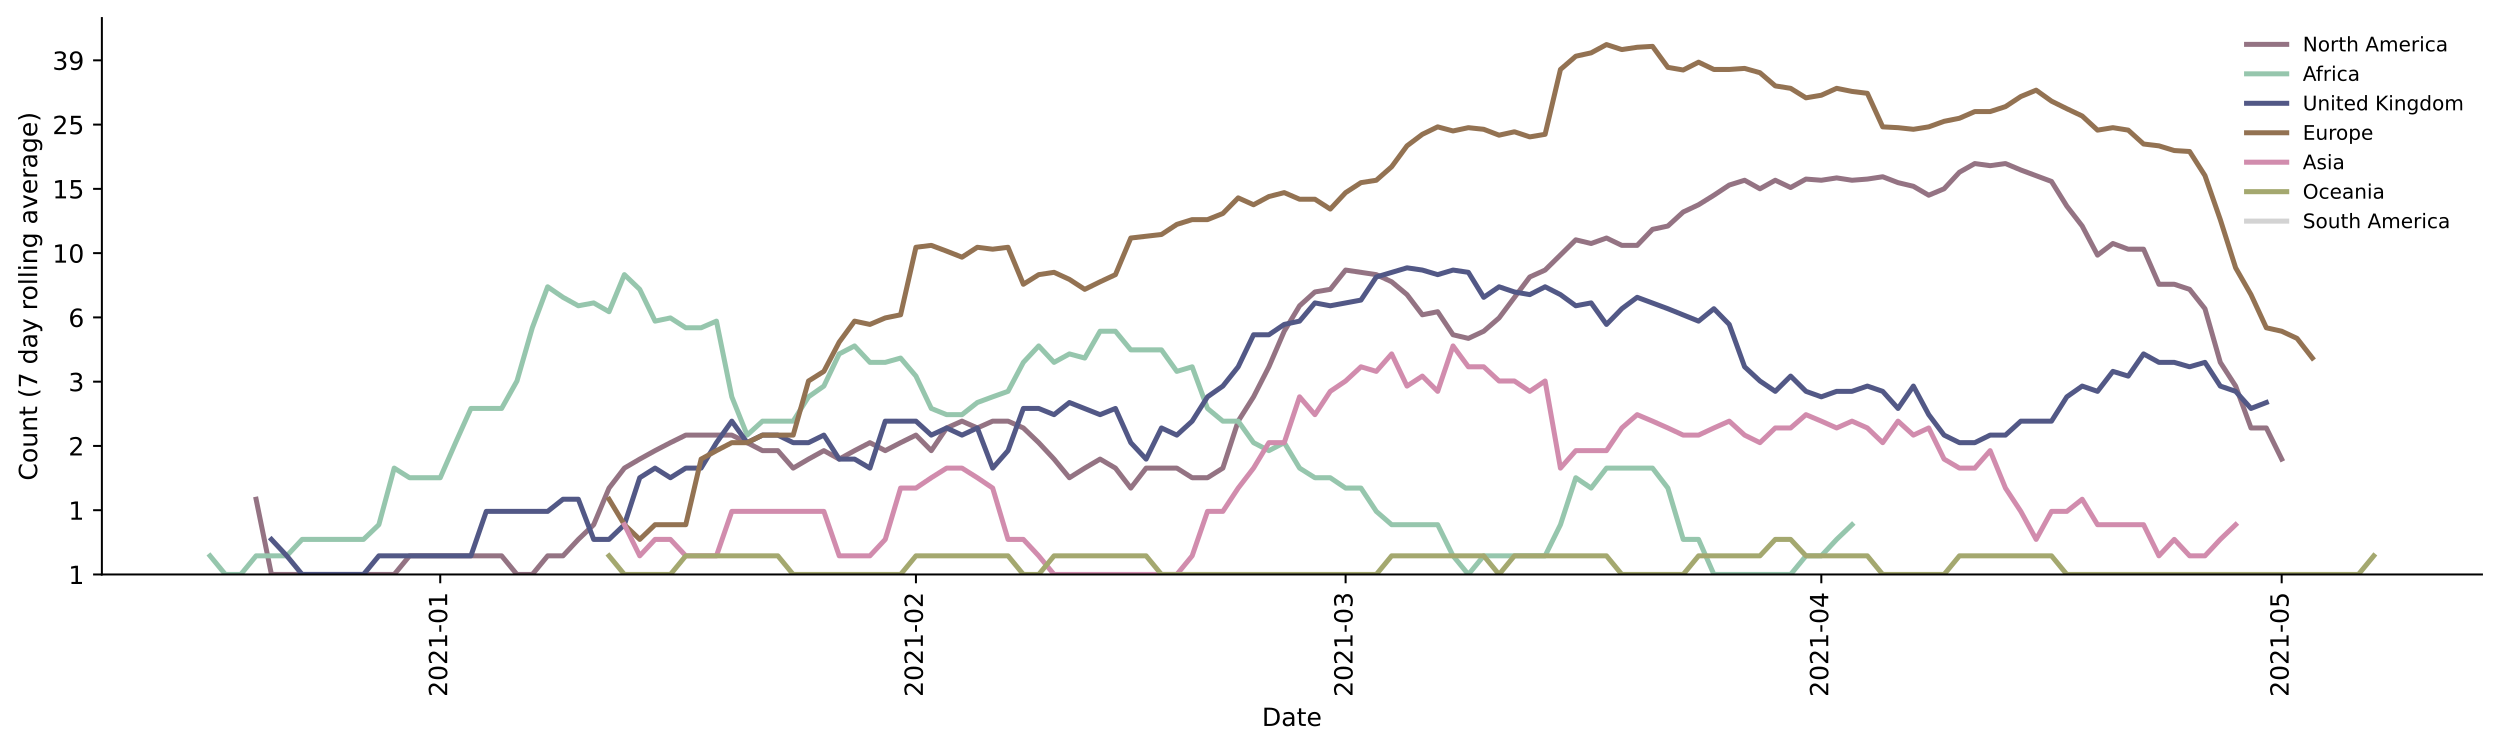 <?xml version="1.0" encoding="utf-8" standalone="no"?>
<!DOCTYPE svg PUBLIC "-//W3C//DTD SVG 1.1//EN"
  "http://www.w3.org/Graphics/SVG/1.1/DTD/svg11.dtd">
<!-- Created with matplotlib (https://matplotlib.org/) -->
<svg height="298.621pt" version="1.1" viewBox="0 0 996.403 298.621" width="996.403pt" xmlns="http://www.w3.org/2000/svg" xmlns:xlink="http://www.w3.org/1999/xlink">
 <defs>
  <style type="text/css">*{stroke-linecap:butt;stroke-linejoin:round;}</style>
 </defs>
 <g id="figure_1">
  <g id="patch_1">
   <path d="M 0 298.621 
L 996.403 298.621 
L 996.403 0 
L 0 0 
z
" style="fill:#ffffff;"/>
  </g>
  <g id="axes_1">
   <g id="patch_2">
    <path d="M 40.603 228.96 
L 989.203 228.96 
L 989.203 7.2 
L 40.603 7.2 
z
" style="fill:#ffffff;"/>
   </g>
   <g id="matplotlib.axis_1">
    <g id="xtick_1">
     <g id="line2d_1">
      <defs>
       <path d="M 0 0 
L 0 3.5 
" id="m563c3eeaec" style="stroke:#000000;stroke-width:0.8;"/>
      </defs>
      <g>
       <use style="stroke:#000000;stroke-width:0.8;" x="175.462" xlink:href="#m563c3eeaec" y="228.96"/>
      </g>
     </g>
     <g id="text_1">
      <!-- 2021-01 -->
      <g transform="translate(178.221 277.743)rotate(-90)scale(0.1 -0.1)">
       <defs>
        <path d="M 19.188 8.297 
L 53.609 8.297 
L 53.609 0 
L 7.328 0 
L 7.328 8.297 
Q 12.938 14.109 22.625 23.891 
Q 32.328 33.688 34.812 36.531 
Q 39.547 41.844 41.422 45.531 
Q 43.312 49.219 43.312 52.781 
Q 43.312 58.594 39.234 62.25 
Q 35.156 65.922 28.609 65.922 
Q 23.969 65.922 18.812 64.312 
Q 13.672 62.703 7.812 59.422 
L 7.812 69.391 
Q 13.766 71.781 18.938 73 
Q 24.125 74.219 28.422 74.219 
Q 39.75 74.219 46.484 68.547 
Q 53.219 62.891 53.219 53.422 
Q 53.219 48.922 51.531 44.891 
Q 49.859 40.875 45.406 35.406 
Q 44.188 33.984 37.641 27.219 
Q 31.109 20.453 19.188 8.297 
z
" id="DejaVuSans-50"/>
        <path d="M 31.781 66.406 
Q 24.172 66.406 20.328 58.906 
Q 16.5 51.422 16.5 36.375 
Q 16.5 21.391 20.328 13.891 
Q 24.172 6.391 31.781 6.391 
Q 39.453 6.391 43.281 13.891 
Q 47.125 21.391 47.125 36.375 
Q 47.125 51.422 43.281 58.906 
Q 39.453 66.406 31.781 66.406 
z
M 31.781 74.219 
Q 44.047 74.219 50.516 64.516 
Q 56.984 54.828 56.984 36.375 
Q 56.984 17.969 50.516 8.266 
Q 44.047 -1.422 31.781 -1.422 
Q 19.531 -1.422 13.062 8.266 
Q 6.594 17.969 6.594 36.375 
Q 6.594 54.828 13.062 64.516 
Q 19.531 74.219 31.781 74.219 
z
" id="DejaVuSans-48"/>
        <path d="M 12.406 8.297 
L 28.516 8.297 
L 28.516 63.922 
L 10.984 60.406 
L 10.984 69.391 
L 28.422 72.906 
L 38.281 72.906 
L 38.281 8.297 
L 54.391 8.297 
L 54.391 0 
L 12.406 0 
z
" id="DejaVuSans-49"/>
        <path d="M 4.891 31.391 
L 31.203 31.391 
L 31.203 23.391 
L 4.891 23.391 
z
" id="DejaVuSans-45"/>
       </defs>
       <use xlink:href="#DejaVuSans-50"/>
       <use x="63.623" xlink:href="#DejaVuSans-48"/>
       <use x="127.246" xlink:href="#DejaVuSans-50"/>
       <use x="190.869" xlink:href="#DejaVuSans-49"/>
       <use x="254.492" xlink:href="#DejaVuSans-45"/>
       <use x="290.576" xlink:href="#DejaVuSans-48"/>
       <use x="354.199" xlink:href="#DejaVuSans-49"/>
      </g>
     </g>
    </g>
    <g id="xtick_2">
     <g id="line2d_2">
      <g>
       <use style="stroke:#000000;stroke-width:0.8;" x="365.06" xlink:href="#m563c3eeaec" y="228.96"/>
      </g>
     </g>
     <g id="text_2">
      <!-- 2021-02 -->
      <g transform="translate(367.819 277.743)rotate(-90)scale(0.1 -0.1)">
       <use xlink:href="#DejaVuSans-50"/>
       <use x="63.623" xlink:href="#DejaVuSans-48"/>
       <use x="127.246" xlink:href="#DejaVuSans-50"/>
       <use x="190.869" xlink:href="#DejaVuSans-49"/>
       <use x="254.492" xlink:href="#DejaVuSans-45"/>
       <use x="290.576" xlink:href="#DejaVuSans-48"/>
       <use x="354.199" xlink:href="#DejaVuSans-50"/>
      </g>
     </g>
    </g>
    <g id="xtick_3">
     <g id="line2d_3">
      <g>
       <use style="stroke:#000000;stroke-width:0.8;" x="536.309" xlink:href="#m563c3eeaec" y="228.96"/>
      </g>
     </g>
     <g id="text_3">
      <!-- 2021-03 -->
      <g transform="translate(539.069 277.743)rotate(-90)scale(0.1 -0.1)">
       <defs>
        <path d="M 40.578 39.312 
Q 47.656 37.797 51.625 33 
Q 55.609 28.219 55.609 21.188 
Q 55.609 10.406 48.188 4.484 
Q 40.766 -1.422 27.094 -1.422 
Q 22.516 -1.422 17.656 -0.516 
Q 12.797 0.391 7.625 2.203 
L 7.625 11.719 
Q 11.719 9.328 16.594 8.109 
Q 21.484 6.891 26.812 6.891 
Q 36.078 6.891 40.938 10.547 
Q 45.797 14.203 45.797 21.188 
Q 45.797 27.641 41.281 31.266 
Q 36.766 34.906 28.719 34.906 
L 20.219 34.906 
L 20.219 43.016 
L 29.109 43.016 
Q 36.375 43.016 40.234 45.922 
Q 44.094 48.828 44.094 54.297 
Q 44.094 59.906 40.109 62.906 
Q 36.141 65.922 28.719 65.922 
Q 24.656 65.922 20.016 65.031 
Q 15.375 64.156 9.812 62.312 
L 9.812 71.094 
Q 15.438 72.656 20.344 73.438 
Q 25.25 74.219 29.594 74.219 
Q 40.828 74.219 47.359 69.109 
Q 53.906 64.016 53.906 55.328 
Q 53.906 49.266 50.438 45.094 
Q 46.969 40.922 40.578 39.312 
z
" id="DejaVuSans-51"/>
       </defs>
       <use xlink:href="#DejaVuSans-50"/>
       <use x="63.623" xlink:href="#DejaVuSans-48"/>
       <use x="127.246" xlink:href="#DejaVuSans-50"/>
       <use x="190.869" xlink:href="#DejaVuSans-49"/>
       <use x="254.492" xlink:href="#DejaVuSans-45"/>
       <use x="290.576" xlink:href="#DejaVuSans-48"/>
       <use x="354.199" xlink:href="#DejaVuSans-51"/>
      </g>
     </g>
    </g>
    <g id="xtick_4">
     <g id="line2d_4">
      <g>
       <use style="stroke:#000000;stroke-width:0.8;" x="725.907" xlink:href="#m563c3eeaec" y="228.96"/>
      </g>
     </g>
     <g id="text_4">
      <!-- 2021-04 -->
      <g transform="translate(728.666 277.743)rotate(-90)scale(0.1 -0.1)">
       <defs>
        <path d="M 37.797 64.312 
L 12.891 25.391 
L 37.797 25.391 
z
M 35.203 72.906 
L 47.609 72.906 
L 47.609 25.391 
L 58.016 25.391 
L 58.016 17.188 
L 47.609 17.188 
L 47.609 0 
L 37.797 0 
L 37.797 17.188 
L 4.891 17.188 
L 4.891 26.703 
z
" id="DejaVuSans-52"/>
       </defs>
       <use xlink:href="#DejaVuSans-50"/>
       <use x="63.623" xlink:href="#DejaVuSans-48"/>
       <use x="127.246" xlink:href="#DejaVuSans-50"/>
       <use x="190.869" xlink:href="#DejaVuSans-49"/>
       <use x="254.492" xlink:href="#DejaVuSans-45"/>
       <use x="290.576" xlink:href="#DejaVuSans-48"/>
       <use x="354.199" xlink:href="#DejaVuSans-52"/>
      </g>
     </g>
    </g>
    <g id="xtick_5">
     <g id="line2d_5">
      <g>
       <use style="stroke:#000000;stroke-width:0.8;" x="909.389" xlink:href="#m563c3eeaec" y="228.96"/>
      </g>
     </g>
     <g id="text_5">
      <!-- 2021-05 -->
      <g transform="translate(912.148 277.743)rotate(-90)scale(0.1 -0.1)">
       <defs>
        <path d="M 10.797 72.906 
L 49.516 72.906 
L 49.516 64.594 
L 19.828 64.594 
L 19.828 46.734 
Q 21.969 47.469 24.109 47.828 
Q 26.266 48.188 28.422 48.188 
Q 40.625 48.188 47.75 41.5 
Q 54.891 34.812 54.891 23.391 
Q 54.891 11.625 47.562 5.094 
Q 40.234 -1.422 26.906 -1.422 
Q 22.312 -1.422 17.547 -0.641 
Q 12.797 0.141 7.719 1.703 
L 7.719 11.625 
Q 12.109 9.234 16.797 8.062 
Q 21.484 6.891 26.703 6.891 
Q 35.156 6.891 40.078 11.328 
Q 45.016 15.766 45.016 23.391 
Q 45.016 31 40.078 35.438 
Q 35.156 39.891 26.703 39.891 
Q 22.75 39.891 18.812 39.016 
Q 14.891 38.141 10.797 36.281 
z
" id="DejaVuSans-53"/>
       </defs>
       <use xlink:href="#DejaVuSans-50"/>
       <use x="63.623" xlink:href="#DejaVuSans-48"/>
       <use x="127.246" xlink:href="#DejaVuSans-50"/>
       <use x="190.869" xlink:href="#DejaVuSans-49"/>
       <use x="254.492" xlink:href="#DejaVuSans-45"/>
       <use x="290.576" xlink:href="#DejaVuSans-48"/>
       <use x="354.199" xlink:href="#DejaVuSans-53"/>
      </g>
     </g>
    </g>
    <g id="text_6">
     <!-- Date -->
     <g transform="translate(502.952 289.341)scale(0.1 -0.1)">
      <defs>
       <path d="M 19.672 64.797 
L 19.672 8.109 
L 31.594 8.109 
Q 46.688 8.109 53.688 14.938 
Q 60.688 21.781 60.688 36.531 
Q 60.688 51.172 53.688 57.984 
Q 46.688 64.797 31.594 64.797 
z
M 9.812 72.906 
L 30.078 72.906 
Q 51.266 72.906 61.172 64.094 
Q 71.094 55.281 71.094 36.531 
Q 71.094 17.672 61.125 8.828 
Q 51.172 0 30.078 0 
L 9.812 0 
z
" id="DejaVuSans-68"/>
       <path d="M 34.281 27.484 
Q 23.391 27.484 19.188 25 
Q 14.984 22.516 14.984 16.5 
Q 14.984 11.719 18.141 8.906 
Q 21.297 6.109 26.703 6.109 
Q 34.188 6.109 38.703 11.406 
Q 43.219 16.703 43.219 25.484 
L 43.219 27.484 
z
M 52.203 31.203 
L 52.203 0 
L 43.219 0 
L 43.219 8.297 
Q 40.141 3.328 35.547 0.953 
Q 30.953 -1.422 24.312 -1.422 
Q 15.922 -1.422 10.953 3.297 
Q 6 8.016 6 15.922 
Q 6 25.141 12.172 29.828 
Q 18.359 34.516 30.609 34.516 
L 43.219 34.516 
L 43.219 35.406 
Q 43.219 41.609 39.141 45 
Q 35.062 48.391 27.688 48.391 
Q 23 48.391 18.547 47.266 
Q 14.109 46.141 10.016 43.891 
L 10.016 52.203 
Q 14.938 54.109 19.578 55.047 
Q 24.219 56 28.609 56 
Q 40.484 56 46.344 49.844 
Q 52.203 43.703 52.203 31.203 
z
" id="DejaVuSans-97"/>
       <path d="M 18.312 70.219 
L 18.312 54.688 
L 36.812 54.688 
L 36.812 47.703 
L 18.312 47.703 
L 18.312 18.016 
Q 18.312 11.328 20.141 9.422 
Q 21.969 7.516 27.594 7.516 
L 36.812 7.516 
L 36.812 0 
L 27.594 0 
Q 17.188 0 13.234 3.875 
Q 9.281 7.766 9.281 18.016 
L 9.281 47.703 
L 2.688 47.703 
L 2.688 54.688 
L 9.281 54.688 
L 9.281 70.219 
z
" id="DejaVuSans-116"/>
       <path d="M 56.203 29.594 
L 56.203 25.203 
L 14.891 25.203 
Q 15.484 15.922 20.484 11.062 
Q 25.484 6.203 34.422 6.203 
Q 39.594 6.203 44.453 7.469 
Q 49.312 8.734 54.109 11.281 
L 54.109 2.781 
Q 49.266 0.734 44.188 -0.344 
Q 39.109 -1.422 33.891 -1.422 
Q 20.797 -1.422 13.156 6.188 
Q 5.516 13.812 5.516 26.812 
Q 5.516 40.234 12.766 48.109 
Q 20.016 56 32.328 56 
Q 43.359 56 49.781 48.891 
Q 56.203 41.797 56.203 29.594 
z
M 47.219 32.234 
Q 47.125 39.594 43.094 43.984 
Q 39.062 48.391 32.422 48.391 
Q 24.906 48.391 20.391 44.141 
Q 15.875 39.891 15.188 32.172 
z
" id="DejaVuSans-101"/>
      </defs>
      <use xlink:href="#DejaVuSans-68"/>
      <use x="77.002" xlink:href="#DejaVuSans-97"/>
      <use x="138.281" xlink:href="#DejaVuSans-116"/>
      <use x="177.49" xlink:href="#DejaVuSans-101"/>
     </g>
    </g>
   </g>
   <g id="matplotlib.axis_2">
    <g id="ytick_1">
     <g id="line2d_6">
      <defs>
       <path d="M 0 0 
L -3.5 0 
" id="md5f8736d49" style="stroke:#000000;stroke-width:0.8;"/>
      </defs>
      <g>
       <use style="stroke:#000000;stroke-width:0.8;" x="40.603" xlink:href="#md5f8736d49" y="228.96"/>
      </g>
     </g>
     <g id="text_7">
      <!-- 1 -->
      <g transform="translate(27.241 232.759)scale(0.1 -0.1)">
       <use xlink:href="#DejaVuSans-49"/>
      </g>
     </g>
    </g>
    <g id="ytick_2">
     <g id="line2d_7">
      <g>
       <use style="stroke:#000000;stroke-width:0.8;" x="40.603" xlink:href="#md5f8736d49" y="203.345"/>
      </g>
     </g>
     <g id="text_8">
      <!-- 1 -->
      <g transform="translate(27.241 207.145)scale(0.1 -0.1)">
       <use xlink:href="#DejaVuSans-49"/>
      </g>
     </g>
    </g>
    <g id="ytick_3">
     <g id="line2d_8">
      <g>
       <use style="stroke:#000000;stroke-width:0.8;" x="40.603" xlink:href="#md5f8736d49" y="177.731"/>
      </g>
     </g>
     <g id="text_9">
      <!-- 2 -->
      <g transform="translate(27.241 181.53)scale(0.1 -0.1)">
       <use xlink:href="#DejaVuSans-50"/>
      </g>
     </g>
    </g>
    <g id="ytick_4">
     <g id="line2d_9">
      <g>
       <use style="stroke:#000000;stroke-width:0.8;" x="40.603" xlink:href="#md5f8736d49" y="152.116"/>
      </g>
     </g>
     <g id="text_10">
      <!-- 3 -->
      <g transform="translate(27.241 155.915)scale(0.1 -0.1)">
       <use xlink:href="#DejaVuSans-51"/>
      </g>
     </g>
    </g>
    <g id="ytick_5">
     <g id="line2d_10">
      <g>
       <use style="stroke:#000000;stroke-width:0.8;" x="40.603" xlink:href="#md5f8736d49" y="126.501"/>
      </g>
     </g>
     <g id="text_11">
      <!-- 6 -->
      <g transform="translate(27.241 130.301)scale(0.1 -0.1)">
       <defs>
        <path d="M 33.016 40.375 
Q 26.375 40.375 22.484 35.828 
Q 18.609 31.297 18.609 23.391 
Q 18.609 15.531 22.484 10.953 
Q 26.375 6.391 33.016 6.391 
Q 39.656 6.391 43.531 10.953 
Q 47.406 15.531 47.406 23.391 
Q 47.406 31.297 43.531 35.828 
Q 39.656 40.375 33.016 40.375 
z
M 52.594 71.297 
L 52.594 62.312 
Q 48.875 64.062 45.094 64.984 
Q 41.312 65.922 37.594 65.922 
Q 27.828 65.922 22.672 59.328 
Q 17.531 52.734 16.797 39.406 
Q 19.672 43.656 24.016 45.922 
Q 28.375 48.188 33.594 48.188 
Q 44.578 48.188 50.953 41.516 
Q 57.328 34.859 57.328 23.391 
Q 57.328 12.156 50.688 5.359 
Q 44.047 -1.422 33.016 -1.422 
Q 20.359 -1.422 13.672 8.266 
Q 6.984 17.969 6.984 36.375 
Q 6.984 53.656 15.188 63.938 
Q 23.391 74.219 37.203 74.219 
Q 40.922 74.219 44.703 73.484 
Q 48.484 72.75 52.594 71.297 
z
" id="DejaVuSans-54"/>
       </defs>
       <use xlink:href="#DejaVuSans-54"/>
      </g>
     </g>
    </g>
    <g id="ytick_6">
     <g id="line2d_11">
      <g>
       <use style="stroke:#000000;stroke-width:0.8;" x="40.603" xlink:href="#md5f8736d49" y="100.887"/>
      </g>
     </g>
     <g id="text_12">
      <!-- 10 -->
      <g transform="translate(20.878 104.686)scale(0.1 -0.1)">
       <use xlink:href="#DejaVuSans-49"/>
       <use x="63.623" xlink:href="#DejaVuSans-48"/>
      </g>
     </g>
    </g>
    <g id="ytick_7">
     <g id="line2d_12">
      <g>
       <use style="stroke:#000000;stroke-width:0.8;" x="40.603" xlink:href="#md5f8736d49" y="75.272"/>
      </g>
     </g>
     <g id="text_13">
      <!-- 15 -->
      <g transform="translate(20.878 79.071)scale(0.1 -0.1)">
       <use xlink:href="#DejaVuSans-49"/>
       <use x="63.623" xlink:href="#DejaVuSans-53"/>
      </g>
     </g>
    </g>
    <g id="ytick_8">
     <g id="line2d_13">
      <g>
       <use style="stroke:#000000;stroke-width:0.8;" x="40.603" xlink:href="#md5f8736d49" y="49.657"/>
      </g>
     </g>
     <g id="text_14">
      <!-- 25 -->
      <g transform="translate(20.878 53.457)scale(0.1 -0.1)">
       <use xlink:href="#DejaVuSans-50"/>
       <use x="63.623" xlink:href="#DejaVuSans-53"/>
      </g>
     </g>
    </g>
    <g id="ytick_9">
     <g id="line2d_14">
      <g>
       <use style="stroke:#000000;stroke-width:0.8;" x="40.603" xlink:href="#md5f8736d49" y="24.043"/>
      </g>
     </g>
     <g id="text_15">
      <!-- 39 -->
      <g transform="translate(20.878 27.842)scale(0.1 -0.1)">
       <defs>
        <path d="M 10.984 1.516 
L 10.984 10.5 
Q 14.703 8.734 18.5 7.812 
Q 22.312 6.891 25.984 6.891 
Q 35.75 6.891 40.891 13.453 
Q 46.047 20.016 46.781 33.406 
Q 43.953 29.203 39.594 26.953 
Q 35.25 24.703 29.984 24.703 
Q 19.047 24.703 12.672 31.312 
Q 6.297 37.938 6.297 49.422 
Q 6.297 60.641 12.938 67.422 
Q 19.578 74.219 30.609 74.219 
Q 43.266 74.219 49.922 64.516 
Q 56.594 54.828 56.594 36.375 
Q 56.594 19.141 48.406 8.859 
Q 40.234 -1.422 26.422 -1.422 
Q 22.703 -1.422 18.891 -0.688 
Q 15.094 0.047 10.984 1.516 
z
M 30.609 32.422 
Q 37.25 32.422 41.125 36.953 
Q 45.016 41.5 45.016 49.422 
Q 45.016 57.281 41.125 61.844 
Q 37.25 66.406 30.609 66.406 
Q 23.969 66.406 20.094 61.844 
Q 16.219 57.281 16.219 49.422 
Q 16.219 41.5 20.094 36.953 
Q 23.969 32.422 30.609 32.422 
z
" id="DejaVuSans-57"/>
       </defs>
       <use xlink:href="#DejaVuSans-51"/>
       <use x="63.623" xlink:href="#DejaVuSans-57"/>
      </g>
     </g>
    </g>
    <g id="text_16">
     <!-- Count (7 day rolling average) -->
     <g transform="translate(14.798 191.548)rotate(-90)scale(0.1 -0.1)">
      <defs>
       <path d="M 64.406 67.281 
L 64.406 56.891 
Q 59.422 61.531 53.781 63.812 
Q 48.141 66.109 41.797 66.109 
Q 29.297 66.109 22.656 58.469 
Q 16.016 50.828 16.016 36.375 
Q 16.016 21.969 22.656 14.328 
Q 29.297 6.688 41.797 6.688 
Q 48.141 6.688 53.781 8.984 
Q 59.422 11.281 64.406 15.922 
L 64.406 5.609 
Q 59.234 2.094 53.438 0.328 
Q 47.656 -1.422 41.219 -1.422 
Q 24.656 -1.422 15.125 8.703 
Q 5.609 18.844 5.609 36.375 
Q 5.609 53.953 15.125 64.078 
Q 24.656 74.219 41.219 74.219 
Q 47.75 74.219 53.531 72.484 
Q 59.328 70.75 64.406 67.281 
z
" id="DejaVuSans-67"/>
       <path d="M 30.609 48.391 
Q 23.391 48.391 19.188 42.75 
Q 14.984 37.109 14.984 27.297 
Q 14.984 17.484 19.156 11.844 
Q 23.344 6.203 30.609 6.203 
Q 37.797 6.203 41.984 11.859 
Q 46.188 17.531 46.188 27.297 
Q 46.188 37.016 41.984 42.703 
Q 37.797 48.391 30.609 48.391 
z
M 30.609 56 
Q 42.328 56 49.016 48.375 
Q 55.719 40.766 55.719 27.297 
Q 55.719 13.875 49.016 6.219 
Q 42.328 -1.422 30.609 -1.422 
Q 18.844 -1.422 12.172 6.219 
Q 5.516 13.875 5.516 27.297 
Q 5.516 40.766 12.172 48.375 
Q 18.844 56 30.609 56 
z
" id="DejaVuSans-111"/>
       <path d="M 8.5 21.578 
L 8.5 54.688 
L 17.484 54.688 
L 17.484 21.922 
Q 17.484 14.156 20.5 10.266 
Q 23.531 6.391 29.594 6.391 
Q 36.859 6.391 41.078 11.031 
Q 45.312 15.672 45.312 23.688 
L 45.312 54.688 
L 54.297 54.688 
L 54.297 0 
L 45.312 0 
L 45.312 8.406 
Q 42.047 3.422 37.719 1 
Q 33.406 -1.422 27.688 -1.422 
Q 18.266 -1.422 13.375 4.438 
Q 8.5 10.297 8.5 21.578 
z
M 31.109 56 
z
" id="DejaVuSans-117"/>
       <path d="M 54.891 33.016 
L 54.891 0 
L 45.906 0 
L 45.906 32.719 
Q 45.906 40.484 42.875 44.328 
Q 39.844 48.188 33.797 48.188 
Q 26.516 48.188 22.312 43.547 
Q 18.109 38.922 18.109 30.906 
L 18.109 0 
L 9.078 0 
L 9.078 54.688 
L 18.109 54.688 
L 18.109 46.188 
Q 21.344 51.125 25.703 53.562 
Q 30.078 56 35.797 56 
Q 45.219 56 50.047 50.172 
Q 54.891 44.344 54.891 33.016 
z
" id="DejaVuSans-110"/>
       <path id="DejaVuSans-32"/>
       <path d="M 31 75.875 
Q 24.469 64.656 21.281 53.656 
Q 18.109 42.672 18.109 31.391 
Q 18.109 20.125 21.312 9.062 
Q 24.516 -2 31 -13.188 
L 23.188 -13.188 
Q 15.875 -1.703 12.234 9.375 
Q 8.594 20.453 8.594 31.391 
Q 8.594 42.281 12.203 53.312 
Q 15.828 64.359 23.188 75.875 
z
" id="DejaVuSans-40"/>
       <path d="M 8.203 72.906 
L 55.078 72.906 
L 55.078 68.703 
L 28.609 0 
L 18.312 0 
L 43.219 64.594 
L 8.203 64.594 
z
" id="DejaVuSans-55"/>
       <path d="M 45.406 46.391 
L 45.406 75.984 
L 54.391 75.984 
L 54.391 0 
L 45.406 0 
L 45.406 8.203 
Q 42.578 3.328 38.25 0.953 
Q 33.938 -1.422 27.875 -1.422 
Q 17.969 -1.422 11.734 6.484 
Q 5.516 14.406 5.516 27.297 
Q 5.516 40.188 11.734 48.094 
Q 17.969 56 27.875 56 
Q 33.938 56 38.25 53.625 
Q 42.578 51.266 45.406 46.391 
z
M 14.797 27.297 
Q 14.797 17.391 18.875 11.75 
Q 22.953 6.109 30.078 6.109 
Q 37.203 6.109 41.297 11.75 
Q 45.406 17.391 45.406 27.297 
Q 45.406 37.203 41.297 42.844 
Q 37.203 48.484 30.078 48.484 
Q 22.953 48.484 18.875 42.844 
Q 14.797 37.203 14.797 27.297 
z
" id="DejaVuSans-100"/>
       <path d="M 32.172 -5.078 
Q 28.375 -14.844 24.75 -17.812 
Q 21.141 -20.797 15.094 -20.797 
L 7.906 -20.797 
L 7.906 -13.281 
L 13.188 -13.281 
Q 16.891 -13.281 18.938 -11.516 
Q 21 -9.766 23.484 -3.219 
L 25.094 0.875 
L 2.984 54.688 
L 12.5 54.688 
L 29.594 11.922 
L 46.688 54.688 
L 56.203 54.688 
z
" id="DejaVuSans-121"/>
       <path d="M 41.109 46.297 
Q 39.594 47.172 37.812 47.578 
Q 36.031 48 33.891 48 
Q 26.266 48 22.188 43.047 
Q 18.109 38.094 18.109 28.812 
L 18.109 0 
L 9.078 0 
L 9.078 54.688 
L 18.109 54.688 
L 18.109 46.188 
Q 20.953 51.172 25.484 53.578 
Q 30.031 56 36.531 56 
Q 37.453 56 38.578 55.875 
Q 39.703 55.766 41.062 55.516 
z
" id="DejaVuSans-114"/>
       <path d="M 9.422 75.984 
L 18.406 75.984 
L 18.406 0 
L 9.422 0 
z
" id="DejaVuSans-108"/>
       <path d="M 9.422 54.688 
L 18.406 54.688 
L 18.406 0 
L 9.422 0 
z
M 9.422 75.984 
L 18.406 75.984 
L 18.406 64.594 
L 9.422 64.594 
z
" id="DejaVuSans-105"/>
       <path d="M 45.406 27.984 
Q 45.406 37.75 41.375 43.109 
Q 37.359 48.484 30.078 48.484 
Q 22.859 48.484 18.828 43.109 
Q 14.797 37.75 14.797 27.984 
Q 14.797 18.266 18.828 12.891 
Q 22.859 7.516 30.078 7.516 
Q 37.359 7.516 41.375 12.891 
Q 45.406 18.266 45.406 27.984 
z
M 54.391 6.781 
Q 54.391 -7.172 48.188 -13.984 
Q 42 -20.797 29.203 -20.797 
Q 24.469 -20.797 20.266 -20.094 
Q 16.062 -19.391 12.109 -17.922 
L 12.109 -9.188 
Q 16.062 -11.328 19.922 -12.344 
Q 23.781 -13.375 27.781 -13.375 
Q 36.625 -13.375 41.016 -8.766 
Q 45.406 -4.156 45.406 5.172 
L 45.406 9.625 
Q 42.625 4.781 38.281 2.391 
Q 33.938 0 27.875 0 
Q 17.828 0 11.672 7.656 
Q 5.516 15.328 5.516 27.984 
Q 5.516 40.672 11.672 48.328 
Q 17.828 56 27.875 56 
Q 33.938 56 38.281 53.609 
Q 42.625 51.219 45.406 46.391 
L 45.406 54.688 
L 54.391 54.688 
z
" id="DejaVuSans-103"/>
       <path d="M 2.984 54.688 
L 12.5 54.688 
L 29.594 8.797 
L 46.688 54.688 
L 56.203 54.688 
L 35.688 0 
L 23.484 0 
z
" id="DejaVuSans-118"/>
       <path d="M 8.016 75.875 
L 15.828 75.875 
Q 23.141 64.359 26.781 53.312 
Q 30.422 42.281 30.422 31.391 
Q 30.422 20.453 26.781 9.375 
Q 23.141 -1.703 15.828 -13.188 
L 8.016 -13.188 
Q 14.5 -2 17.703 9.062 
Q 20.906 20.125 20.906 31.391 
Q 20.906 42.672 17.703 53.656 
Q 14.5 64.656 8.016 75.875 
z
" id="DejaVuSans-41"/>
      </defs>
      <use xlink:href="#DejaVuSans-67"/>
      <use x="69.824" xlink:href="#DejaVuSans-111"/>
      <use x="131.006" xlink:href="#DejaVuSans-117"/>
      <use x="194.385" xlink:href="#DejaVuSans-110"/>
      <use x="257.764" xlink:href="#DejaVuSans-116"/>
      <use x="296.973" xlink:href="#DejaVuSans-32"/>
      <use x="328.76" xlink:href="#DejaVuSans-40"/>
      <use x="367.773" xlink:href="#DejaVuSans-55"/>
      <use x="431.396" xlink:href="#DejaVuSans-32"/>
      <use x="463.184" xlink:href="#DejaVuSans-100"/>
      <use x="526.66" xlink:href="#DejaVuSans-97"/>
      <use x="587.939" xlink:href="#DejaVuSans-121"/>
      <use x="647.119" xlink:href="#DejaVuSans-32"/>
      <use x="678.906" xlink:href="#DejaVuSans-114"/>
      <use x="717.77" xlink:href="#DejaVuSans-111"/>
      <use x="778.951" xlink:href="#DejaVuSans-108"/>
      <use x="806.734" xlink:href="#DejaVuSans-108"/>
      <use x="834.518" xlink:href="#DejaVuSans-105"/>
      <use x="862.301" xlink:href="#DejaVuSans-110"/>
      <use x="925.68" xlink:href="#DejaVuSans-103"/>
      <use x="989.156" xlink:href="#DejaVuSans-32"/>
      <use x="1020.943" xlink:href="#DejaVuSans-97"/>
      <use x="1082.223" xlink:href="#DejaVuSans-118"/>
      <use x="1141.402" xlink:href="#DejaVuSans-101"/>
      <use x="1202.926" xlink:href="#DejaVuSans-114"/>
      <use x="1244.039" xlink:href="#DejaVuSans-97"/>
      <use x="1305.318" xlink:href="#DejaVuSans-103"/>
      <use x="1368.795" xlink:href="#DejaVuSans-101"/>
      <use x="1430.318" xlink:href="#DejaVuSans-41"/>
     </g>
    </g>
   </g>
   <g id="line2d_15">
    <path clip-path="url(#pdd92a79726)" d="M 102.069 198.98 
L 108.186 228.96 
L 157.114 228.96 
L 163.23 221.533 
L 199.926 221.533 
L 206.042 228.96 
L 212.158 228.96 
L 218.274 221.533 
L 224.391 221.533 
L 230.507 214.982 
L 236.623 209.121 
L 242.739 194.528 
L 248.855 186.569 
L 254.971 182.979 
L 261.087 179.607 
L 267.203 176.428 
L 273.319 173.42 
L 291.667 173.42 
L 297.783 176.428 
L 303.899 179.607 
L 310.015 179.607 
L 316.131 186.569 
L 322.247 182.979 
L 328.363 179.607 
L 334.48 182.979 
L 340.596 179.607 
L 346.712 176.428 
L 352.828 179.607 
L 358.944 176.428 
L 365.06 173.42 
L 371.176 179.607 
L 377.292 170.567 
L 383.408 167.854 
L 389.524 170.567 
L 395.64 167.854 
L 401.756 167.854 
L 407.872 170.567 
L 413.988 176.428 
L 420.104 182.979 
L 426.22 190.406 
L 432.336 186.569 
L 438.452 182.979 
L 444.569 186.569 
L 450.685 194.528 
L 456.801 186.569 
L 469.033 186.569 
L 475.149 190.406 
L 481.265 190.406 
L 487.381 186.569 
L 493.497 167.854 
L 499.613 158.156 
L 505.729 146.191 
L 511.845 132.013 
L 517.961 121.872 
L 524.077 116.361 
L 530.193 115.321 
L 536.309 107.637 
L 548.541 109.461 
L 554.657 112.314 
L 560.774 117.42 
L 566.89 125.462 
L 573.006 124.24 
L 579.122 133.422 
L 585.238 134.866 
L 591.354 132.013 
L 597.47 126.712 
L 609.702 110.396 
L 615.818 107.637 
L 628.05 95.585 
L 634.166 97.049 
L 640.282 94.868 
L 646.398 97.796 
L 652.514 97.796 
L 658.63 91.412 
L 664.746 90.088 
L 670.863 84.49 
L 676.979 81.607 
L 683.095 77.807 
L 689.211 73.76 
L 695.327 71.842 
L 701.443 75.243 
L 707.559 71.842 
L 713.675 74.744 
L 719.791 71.372 
L 725.907 71.842 
L 732.023 70.907 
L 738.139 71.842 
L 744.255 71.372 
L 750.371 70.445 
L 756.487 72.793 
L 762.603 74.25 
L 768.719 77.807 
L 774.835 75.243 
L 780.951 68.636 
L 787.068 65.186 
L 793.184 66.029 
L 799.3 65.186 
L 805.416 67.753 
L 817.648 72.315 
L 823.764 82.172 
L 829.88 90.088 
L 835.996 101.687 
L 842.112 97.049 
L 848.228 99.32 
L 854.344 99.32 
L 860.46 113.298 
L 866.576 113.298 
L 872.692 115.321 
L 878.808 123.043 
L 884.924 144.425 
L 891.04 153.875 
L 897.157 170.567 
L 903.273 170.567 
L 909.389 182.979 
L 909.389 182.979 
" style="fill:none;stroke:#947383;stroke-linecap:square;stroke-width:2;"/>
   </g>
   <g id="line2d_16">
    <path clip-path="url(#pdd92a79726)" d="M 83.721 221.533 
L 89.837 228.96 
L 95.953 228.96 
L 102.069 221.533 
L 108.186 221.533 
L 114.302 221.533 
L 120.418 214.982 
L 126.534 214.982 
L 132.65 214.982 
L 138.766 214.982 
L 144.882 214.982 
L 150.998 209.121 
L 157.114 186.569 
L 163.23 190.406 
L 169.346 190.406 
L 175.462 190.406 
L 181.578 176.428 
L 187.694 162.794 
L 193.81 162.794 
L 199.926 162.794 
L 206.042 151.852 
L 212.158 130.64 
L 218.274 114.301 
L 224.391 118.5 
L 230.507 121.872 
L 236.623 120.726 
L 242.739 124.24 
L 248.855 109.461 
L 254.971 115.321 
L 261.087 127.991 
L 267.203 126.712 
L 273.319 130.64 
L 279.435 130.64 
L 285.551 127.991 
L 291.667 158.156 
L 297.783 173.42 
L 303.899 167.854 
L 310.015 167.854 
L 316.131 167.854 
L 322.247 158.156 
L 328.363 153.875 
L 334.48 141.053 
L 340.596 137.874 
L 346.712 144.425 
L 352.828 144.425 
L 358.944 142.713 
L 365.06 149.9 
L 371.176 162.794 
L 377.292 165.266 
L 383.408 165.266 
L 389.524 160.426 
L 395.64 158.156 
L 401.756 155.974 
L 407.872 144.425 
L 413.988 137.874 
L 420.104 144.425 
L 426.22 141.053 
L 432.336 142.713 
L 438.452 132.013 
L 444.569 132.013 
L 450.685 139.441 
L 456.801 139.441 
L 462.917 139.441 
L 469.033 148.015 
L 475.149 146.191 
L 481.265 162.794 
L 487.381 167.854 
L 493.497 167.854 
L 499.613 176.428 
L 505.729 179.607 
L 511.845 176.428 
L 517.961 186.569 
L 524.077 190.406 
L 530.193 190.406 
L 536.309 194.528 
L 542.425 194.528 
L 548.541 203.82 
L 554.657 209.121 
L 560.774 209.121 
L 566.89 209.121 
L 573.006 209.121 
L 579.122 221.533 
L 585.238 228.96 
L 591.354 221.533 
L 597.47 221.533 
L 603.586 221.533 
L 609.702 221.533 
L 615.818 221.533 
L 621.934 209.121 
L 628.05 190.406 
L 634.166 194.528 
L 640.282 186.569 
L 646.398 186.569 
L 652.514 186.569 
L 658.63 186.569 
L 664.746 194.528 
L 670.863 214.982 
L 676.979 214.982 
L 683.095 228.96 
L 689.211 228.96 
L 695.327 228.96 
L 701.443 228.96 
L 707.559 228.96 
L 713.675 228.96 
L 719.791 221.533 
L 725.907 221.533 
L 732.023 214.982 
L 738.139 209.121 
" style="fill:none;stroke:#96c6ad;stroke-linecap:square;stroke-width:2;"/>
   </g>
   <g id="line2d_17">
    <path clip-path="url(#pdd92a79726)" d="M 108.186 214.982 
L 114.302 221.533 
L 120.418 228.96 
L 144.882 228.96 
L 150.998 221.533 
L 187.694 221.533 
L 193.81 203.82 
L 218.274 203.82 
L 224.391 198.98 
L 230.507 198.98 
L 236.623 214.982 
L 242.739 214.982 
L 248.855 209.121 
L 254.971 190.406 
L 261.087 186.569 
L 267.203 190.406 
L 273.319 186.569 
L 279.435 186.569 
L 285.551 176.428 
L 291.667 167.854 
L 297.783 176.428 
L 303.899 173.42 
L 310.015 173.42 
L 316.131 176.428 
L 322.247 176.428 
L 328.363 173.42 
L 334.48 182.979 
L 340.596 182.979 
L 346.712 186.569 
L 352.828 167.854 
L 365.06 167.854 
L 371.176 173.42 
L 377.292 170.567 
L 383.408 173.42 
L 389.524 170.567 
L 395.64 186.569 
L 401.756 179.607 
L 407.872 162.794 
L 413.988 162.794 
L 420.104 165.266 
L 426.22 160.426 
L 438.452 165.266 
L 444.569 162.794 
L 450.685 176.428 
L 456.801 182.979 
L 462.917 170.567 
L 469.033 173.42 
L 475.149 167.854 
L 481.265 158.156 
L 487.381 153.875 
L 493.497 146.191 
L 499.613 133.422 
L 505.729 133.422 
L 511.845 129.3 
L 517.961 127.991 
L 524.077 120.726 
L 530.193 121.872 
L 542.425 119.602 
L 548.541 110.396 
L 560.774 106.747 
L 566.89 107.637 
L 573.006 109.461 
L 579.122 107.637 
L 585.238 108.541 
L 591.354 118.5 
L 597.47 114.301 
L 603.586 116.361 
L 609.702 117.42 
L 615.818 114.301 
L 621.934 117.42 
L 628.05 121.872 
L 634.166 120.726 
L 640.282 129.3 
L 646.398 123.043 
L 652.514 118.5 
L 664.746 123.043 
L 676.979 127.991 
L 683.095 123.043 
L 689.211 129.3 
L 695.327 146.191 
L 701.443 151.852 
L 707.559 155.974 
L 713.675 149.9 
L 719.791 155.974 
L 725.907 158.156 
L 732.023 155.974 
L 738.139 155.974 
L 744.255 153.875 
L 750.371 155.974 
L 756.487 162.794 
L 762.603 153.875 
L 768.719 165.266 
L 774.835 173.42 
L 780.951 176.428 
L 787.068 176.428 
L 793.184 173.42 
L 799.3 173.42 
L 805.416 167.854 
L 817.648 167.854 
L 823.764 158.156 
L 829.88 153.875 
L 835.996 155.974 
L 842.112 148.015 
L 848.228 149.9 
L 854.344 141.053 
L 860.46 144.425 
L 866.576 144.425 
L 872.692 146.191 
L 878.808 144.425 
L 884.924 153.875 
L 891.04 155.974 
L 897.157 162.794 
L 903.273 160.426 
L 903.273 160.426 
" style="fill:none;stroke:#525886;stroke-linecap:square;stroke-width:2;"/>
   </g>
   <g id="line2d_18">
    <path clip-path="url(#pdd92a79726)" d="M 242.739 198.98 
L 248.855 209.121 
L 254.971 214.982 
L 261.087 209.121 
L 267.203 209.121 
L 273.319 209.121 
L 279.435 182.979 
L 285.551 179.607 
L 291.667 176.428 
L 297.783 176.428 
L 303.899 173.42 
L 310.015 173.42 
L 316.131 173.42 
L 322.247 151.852 
L 328.363 148.015 
L 334.48 136.35 
L 340.596 127.991 
L 346.712 129.3 
L 352.828 126.712 
L 358.944 125.462 
L 365.06 98.553 
L 371.176 97.796 
L 377.292 100.098 
L 383.408 102.499 
L 389.524 98.553 
L 395.64 99.32 
L 401.756 98.553 
L 407.872 113.298 
L 413.988 109.461 
L 420.104 108.541 
L 426.22 111.347 
L 432.336 115.321 
L 438.452 112.314 
L 444.569 109.461 
L 450.685 94.868 
L 456.801 94.159 
L 462.917 93.46 
L 469.033 89.437 
L 475.149 87.53 
L 481.265 87.53 
L 487.381 85.084 
L 493.497 78.866 
L 499.613 81.607 
L 505.729 78.334 
L 511.845 76.767 
L 517.961 79.404 
L 524.077 79.404 
L 530.193 83.319 
L 536.309 76.767 
L 542.425 72.793 
L 548.541 71.842 
L 554.657 66.455 
L 560.774 58.126 
L 566.89 53.532 
L 573.006 50.561 
L 579.122 52.192 
L 585.238 50.883 
L 591.354 51.534 
L 597.47 53.872 
L 603.586 52.524 
L 609.702 54.559 
L 615.818 53.532 
L 621.934 27.687 
L 628.05 22.406 
L 634.166 21.065 
L 640.282 17.76 
L 646.398 19.756 
L 652.514 18.84 
L 658.63 18.478 
L 664.746 26.842 
L 670.863 27.901 
L 676.979 24.781 
L 683.095 27.687 
L 689.211 27.687 
L 695.327 27.263 
L 701.443 28.981 
L 707.559 34.239 
L 713.675 35.206 
L 719.791 38.991 
L 725.907 37.956 
L 732.023 35.206 
L 738.139 36.439 
L 744.255 37.193 
L 750.371 50.561 
L 756.487 50.883 
L 762.603 51.534 
L 768.719 50.561 
L 774.835 48.354 
L 780.951 47.132 
L 787.068 44.476 
L 793.184 44.476 
L 799.3 42.494 
L 805.416 38.472 
L 811.532 35.943 
L 817.648 40.313 
L 823.764 43.335 
L 829.88 46.232 
L 835.996 51.862 
L 842.112 50.883 
L 848.228 51.862 
L 854.344 57.394 
L 860.46 58.126 
L 866.576 59.999 
L 872.692 60.381 
L 878.808 69.988 
L 884.924 87.53 
L 891.04 106.747 
L 897.157 117.42 
L 903.273 130.64 
L 909.389 132.013 
L 915.505 134.866 
L 921.621 142.713 
" style="fill:none;stroke:#937252;stroke-linecap:square;stroke-width:2;"/>
   </g>
   <g id="line2d_19">
    <path clip-path="url(#pdd92a79726)" d="M 248.855 209.121 
L 254.971 221.533 
L 261.087 214.982 
L 267.203 214.982 
L 273.319 221.533 
L 279.435 221.533 
L 285.551 221.533 
L 291.667 203.82 
L 297.783 203.82 
L 303.899 203.82 
L 310.015 203.82 
L 316.131 203.82 
L 322.247 203.82 
L 328.363 203.82 
L 334.48 221.533 
L 340.596 221.533 
L 346.712 221.533 
L 352.828 214.982 
L 358.944 194.528 
L 365.06 194.528 
L 371.176 190.406 
L 377.292 186.569 
L 383.408 186.569 
L 389.524 190.406 
L 395.64 194.528 
L 401.756 214.982 
L 407.872 214.982 
L 413.988 221.533 
L 420.104 228.96 
L 426.22 228.96 
L 432.336 228.96 
L 438.452 228.96 
L 444.569 228.96 
L 450.685 228.96 
L 456.801 228.96 
L 462.917 228.96 
L 469.033 228.96 
L 475.149 221.533 
L 481.265 203.82 
L 487.381 203.82 
L 493.497 194.528 
L 499.613 186.569 
L 505.729 176.428 
L 511.845 176.428 
L 517.961 158.156 
L 524.077 165.266 
L 530.193 155.974 
L 536.309 151.852 
L 542.425 146.191 
L 548.541 148.015 
L 554.657 141.053 
L 560.774 153.875 
L 566.89 149.9 
L 573.006 155.974 
L 579.122 137.874 
L 585.238 146.191 
L 591.354 146.191 
L 597.47 151.852 
L 603.586 151.852 
L 609.702 155.974 
L 615.818 151.852 
L 621.934 186.569 
L 628.05 179.607 
L 634.166 179.607 
L 640.282 179.607 
L 646.398 170.567 
L 652.514 165.266 
L 658.63 167.854 
L 664.746 170.567 
L 670.863 173.42 
L 676.979 173.42 
L 683.095 170.567 
L 689.211 167.854 
L 695.327 173.42 
L 701.443 176.428 
L 707.559 170.567 
L 713.675 170.567 
L 719.791 165.266 
L 725.907 167.854 
L 732.023 170.567 
L 738.139 167.854 
L 744.255 170.567 
L 750.371 176.428 
L 756.487 167.854 
L 762.603 173.42 
L 768.719 170.567 
L 774.835 182.979 
L 780.951 186.569 
L 787.068 186.569 
L 793.184 179.607 
L 799.3 194.528 
L 805.416 203.82 
L 811.532 214.982 
L 817.648 203.82 
L 823.764 203.82 
L 829.88 198.98 
L 835.996 209.121 
L 842.112 209.121 
L 848.228 209.121 
L 854.344 209.121 
L 860.46 221.533 
L 866.576 214.982 
L 872.692 221.533 
L 878.808 221.533 
L 884.924 214.982 
L 891.04 209.121 
" style="fill:none;stroke:#d18cad;stroke-linecap:square;stroke-width:2;"/>
   </g>
   <g id="line2d_20">
    <path clip-path="url(#pdd92a79726)" d="M 242.739 221.533 
L 248.855 228.96 
L 254.971 228.96 
L 261.087 228.96 
L 267.203 228.96 
L 273.319 221.533 
L 279.435 221.533 
L 285.551 221.533 
L 291.667 221.533 
L 297.783 221.533 
L 303.899 221.533 
L 310.015 221.533 
L 316.131 228.96 
L 322.247 228.96 
L 328.363 228.96 
L 334.48 228.96 
L 340.596 228.96 
L 346.712 228.96 
L 352.828 228.96 
L 358.944 228.96 
L 365.06 221.533 
L 371.176 221.533 
L 377.292 221.533 
L 383.408 221.533 
L 389.524 221.533 
L 395.64 221.533 
L 401.756 221.533 
L 407.872 228.96 
L 413.988 228.96 
L 420.104 221.533 
L 426.22 221.533 
L 432.336 221.533 
L 438.452 221.533 
L 444.569 221.533 
L 450.685 221.533 
L 456.801 221.533 
L 462.917 228.96 
L 469.033 228.96 
L 475.149 228.96 
L 481.265 228.96 
L 487.381 228.96 
L 493.497 228.96 
L 499.613 228.96 
L 505.729 228.96 
L 511.845 228.96 
L 517.961 228.96 
L 524.077 228.96 
L 530.193 228.96 
L 536.309 228.96 
L 542.425 228.96 
L 548.541 228.96 
L 554.657 221.533 
L 560.774 221.533 
L 566.89 221.533 
L 573.006 221.533 
L 579.122 221.533 
L 585.238 221.533 
L 591.354 221.533 
L 597.47 228.96 
L 603.586 221.533 
L 609.702 221.533 
L 615.818 221.533 
L 621.934 221.533 
L 628.05 221.533 
L 634.166 221.533 
L 640.282 221.533 
L 646.398 228.96 
L 652.514 228.96 
L 658.63 228.96 
L 664.746 228.96 
L 670.863 228.96 
L 676.979 221.533 
L 683.095 221.533 
L 689.211 221.533 
L 695.327 221.533 
L 701.443 221.533 
L 707.559 214.982 
L 713.675 214.982 
L 719.791 221.533 
L 725.907 221.533 
L 732.023 221.533 
L 738.139 221.533 
L 744.255 221.533 
L 750.371 228.96 
L 756.487 228.96 
L 762.603 228.96 
L 768.719 228.96 
L 774.835 228.96 
L 780.951 221.533 
L 787.068 221.533 
L 793.184 221.533 
L 799.3 221.533 
L 805.416 221.533 
L 811.532 221.533 
L 817.648 221.533 
L 823.764 228.96 
L 829.88 228.96 
L 835.996 228.96 
L 842.112 228.96 
L 848.228 228.96 
L 854.344 228.96 
L 860.46 228.96 
L 866.576 228.96 
L 872.692 228.96 
L 878.808 228.96 
L 884.924 228.96 
L 891.04 228.96 
L 897.157 228.96 
L 903.273 228.96 
L 909.389 228.96 
L 915.505 228.96 
L 921.621 228.96 
L 927.737 228.96 
L 933.853 228.96 
L 939.969 228.96 
L 946.085 221.533 
" style="fill:none;stroke:#a4a86f;stroke-linecap:square;stroke-width:2;"/>
   </g>
   <g id="line2d_21">
    <path clip-path="url(#pdd92a79726)" d="M 0 0 
" style="fill:none;stroke:#d3d3d3;stroke-linecap:square;stroke-width:2;"/>
   </g>
   <g id="patch_3">
    <path d="M 40.603 228.96 
L 40.603 7.2 
" style="fill:none;stroke:#000000;stroke-linecap:square;stroke-linejoin:miter;stroke-width:0.8;"/>
   </g>
   <g id="patch_4">
    <path d="M 40.603 228.96 
L 989.203 228.96 
" style="fill:none;stroke:#000000;stroke-linecap:square;stroke-linejoin:miter;stroke-width:0.8;"/>
   </g>
   <g id="legend_1">
    <g id="line2d_22">
     <path d="M 895.392 17.679 
L 911.392 17.679 
" style="fill:none;stroke:#947383;stroke-linecap:square;stroke-width:2;"/>
    </g>
    <g id="line2d_23"/>
    <g id="text_17">
     <!-- North America -->
     <g transform="translate(917.792 20.479)scale(0.08 -0.08)">
      <defs>
       <path d="M 9.812 72.906 
L 23.094 72.906 
L 55.422 11.922 
L 55.422 72.906 
L 64.984 72.906 
L 64.984 0 
L 51.703 0 
L 19.391 60.984 
L 19.391 0 
L 9.812 0 
z
" id="DejaVuSans-78"/>
       <path d="M 54.891 33.016 
L 54.891 0 
L 45.906 0 
L 45.906 32.719 
Q 45.906 40.484 42.875 44.328 
Q 39.844 48.188 33.797 48.188 
Q 26.516 48.188 22.312 43.547 
Q 18.109 38.922 18.109 30.906 
L 18.109 0 
L 9.078 0 
L 9.078 75.984 
L 18.109 75.984 
L 18.109 46.188 
Q 21.344 51.125 25.703 53.562 
Q 30.078 56 35.797 56 
Q 45.219 56 50.047 50.172 
Q 54.891 44.344 54.891 33.016 
z
" id="DejaVuSans-104"/>
       <path d="M 34.188 63.188 
L 20.797 26.906 
L 47.609 26.906 
z
M 28.609 72.906 
L 39.797 72.906 
L 67.578 0 
L 57.328 0 
L 50.688 18.703 
L 17.828 18.703 
L 11.188 0 
L 0.781 0 
z
" id="DejaVuSans-65"/>
       <path d="M 52 44.188 
Q 55.375 50.25 60.062 53.125 
Q 64.75 56 71.094 56 
Q 79.641 56 84.281 50.016 
Q 88.922 44.047 88.922 33.016 
L 88.922 0 
L 79.891 0 
L 79.891 32.719 
Q 79.891 40.578 77.094 44.375 
Q 74.312 48.188 68.609 48.188 
Q 61.625 48.188 57.562 43.547 
Q 53.516 38.922 53.516 30.906 
L 53.516 0 
L 44.484 0 
L 44.484 32.719 
Q 44.484 40.625 41.703 44.406 
Q 38.922 48.188 33.109 48.188 
Q 26.219 48.188 22.156 43.531 
Q 18.109 38.875 18.109 30.906 
L 18.109 0 
L 9.078 0 
L 9.078 54.688 
L 18.109 54.688 
L 18.109 46.188 
Q 21.188 51.219 25.484 53.609 
Q 29.781 56 35.688 56 
Q 41.656 56 45.828 52.969 
Q 50 49.953 52 44.188 
z
" id="DejaVuSans-109"/>
       <path d="M 48.781 52.594 
L 48.781 44.188 
Q 44.969 46.297 41.141 47.344 
Q 37.312 48.391 33.406 48.391 
Q 24.656 48.391 19.812 42.844 
Q 14.984 37.312 14.984 27.297 
Q 14.984 17.281 19.812 11.734 
Q 24.656 6.203 33.406 6.203 
Q 37.312 6.203 41.141 7.25 
Q 44.969 8.297 48.781 10.406 
L 48.781 2.094 
Q 45.016 0.344 40.984 -0.531 
Q 36.969 -1.422 32.422 -1.422 
Q 20.062 -1.422 12.781 6.344 
Q 5.516 14.109 5.516 27.297 
Q 5.516 40.672 12.859 48.328 
Q 20.219 56 33.016 56 
Q 37.156 56 41.109 55.141 
Q 45.062 54.297 48.781 52.594 
z
" id="DejaVuSans-99"/>
      </defs>
      <use xlink:href="#DejaVuSans-78"/>
      <use x="74.805" xlink:href="#DejaVuSans-111"/>
      <use x="135.986" xlink:href="#DejaVuSans-114"/>
      <use x="177.1" xlink:href="#DejaVuSans-116"/>
      <use x="216.309" xlink:href="#DejaVuSans-104"/>
      <use x="279.688" xlink:href="#DejaVuSans-32"/>
      <use x="311.475" xlink:href="#DejaVuSans-65"/>
      <use x="379.883" xlink:href="#DejaVuSans-109"/>
      <use x="477.295" xlink:href="#DejaVuSans-101"/>
      <use x="538.818" xlink:href="#DejaVuSans-114"/>
      <use x="579.932" xlink:href="#DejaVuSans-105"/>
      <use x="607.715" xlink:href="#DejaVuSans-99"/>
      <use x="662.695" xlink:href="#DejaVuSans-97"/>
     </g>
    </g>
    <g id="line2d_24">
     <path d="M 895.392 29.421 
L 911.392 29.421 
" style="fill:none;stroke:#96c6ad;stroke-linecap:square;stroke-width:2;"/>
    </g>
    <g id="line2d_25"/>
    <g id="text_18">
     <!-- Africa -->
     <g transform="translate(917.792 32.221)scale(0.08 -0.08)">
      <defs>
       <path d="M 37.109 75.984 
L 37.109 68.5 
L 28.516 68.5 
Q 23.688 68.5 21.797 66.547 
Q 19.922 64.594 19.922 59.516 
L 19.922 54.688 
L 34.719 54.688 
L 34.719 47.703 
L 19.922 47.703 
L 19.922 0 
L 10.891 0 
L 10.891 47.703 
L 2.297 47.703 
L 2.297 54.688 
L 10.891 54.688 
L 10.891 58.5 
Q 10.891 67.625 15.141 71.797 
Q 19.391 75.984 28.609 75.984 
z
" id="DejaVuSans-102"/>
      </defs>
      <use xlink:href="#DejaVuSans-65"/>
      <use x="64.783" xlink:href="#DejaVuSans-102"/>
      <use x="99.988" xlink:href="#DejaVuSans-114"/>
      <use x="141.102" xlink:href="#DejaVuSans-105"/>
      <use x="168.885" xlink:href="#DejaVuSans-99"/>
      <use x="223.865" xlink:href="#DejaVuSans-97"/>
     </g>
    </g>
    <g id="line2d_26">
     <path d="M 895.392 41.164 
L 911.392 41.164 
" style="fill:none;stroke:#525886;stroke-linecap:square;stroke-width:2;"/>
    </g>
    <g id="line2d_27"/>
    <g id="text_19">
     <!-- United Kingdom -->
     <g transform="translate(917.792 43.964)scale(0.08 -0.08)">
      <defs>
       <path d="M 8.688 72.906 
L 18.609 72.906 
L 18.609 28.609 
Q 18.609 16.891 22.844 11.734 
Q 27.094 6.594 36.625 6.594 
Q 46.094 6.594 50.344 11.734 
Q 54.594 16.891 54.594 28.609 
L 54.594 72.906 
L 64.5 72.906 
L 64.5 27.391 
Q 64.5 13.141 57.438 5.859 
Q 50.391 -1.422 36.625 -1.422 
Q 22.797 -1.422 15.734 5.859 
Q 8.688 13.141 8.688 27.391 
z
" id="DejaVuSans-85"/>
       <path d="M 9.812 72.906 
L 19.672 72.906 
L 19.672 42.094 
L 52.391 72.906 
L 65.094 72.906 
L 28.906 38.922 
L 67.672 0 
L 54.688 0 
L 19.672 35.109 
L 19.672 0 
L 9.812 0 
z
" id="DejaVuSans-75"/>
      </defs>
      <use xlink:href="#DejaVuSans-85"/>
      <use x="73.193" xlink:href="#DejaVuSans-110"/>
      <use x="136.572" xlink:href="#DejaVuSans-105"/>
      <use x="164.355" xlink:href="#DejaVuSans-116"/>
      <use x="203.564" xlink:href="#DejaVuSans-101"/>
      <use x="265.088" xlink:href="#DejaVuSans-100"/>
      <use x="328.564" xlink:href="#DejaVuSans-32"/>
      <use x="360.352" xlink:href="#DejaVuSans-75"/>
      <use x="425.928" xlink:href="#DejaVuSans-105"/>
      <use x="453.711" xlink:href="#DejaVuSans-110"/>
      <use x="517.09" xlink:href="#DejaVuSans-103"/>
      <use x="580.566" xlink:href="#DejaVuSans-100"/>
      <use x="644.043" xlink:href="#DejaVuSans-111"/>
      <use x="705.225" xlink:href="#DejaVuSans-109"/>
     </g>
    </g>
    <g id="line2d_28">
     <path d="M 895.392 52.906 
L 911.392 52.906 
" style="fill:none;stroke:#937252;stroke-linecap:square;stroke-width:2;"/>
    </g>
    <g id="line2d_29"/>
    <g id="text_20">
     <!-- Europe -->
     <g transform="translate(917.792 55.706)scale(0.08 -0.08)">
      <defs>
       <path d="M 9.812 72.906 
L 55.906 72.906 
L 55.906 64.594 
L 19.672 64.594 
L 19.672 43.016 
L 54.391 43.016 
L 54.391 34.719 
L 19.672 34.719 
L 19.672 8.297 
L 56.781 8.297 
L 56.781 0 
L 9.812 0 
z
" id="DejaVuSans-69"/>
       <path d="M 18.109 8.203 
L 18.109 -20.797 
L 9.078 -20.797 
L 9.078 54.688 
L 18.109 54.688 
L 18.109 46.391 
Q 20.953 51.266 25.266 53.625 
Q 29.594 56 35.594 56 
Q 45.562 56 51.781 48.094 
Q 58.016 40.188 58.016 27.297 
Q 58.016 14.406 51.781 6.484 
Q 45.562 -1.422 35.594 -1.422 
Q 29.594 -1.422 25.266 0.953 
Q 20.953 3.328 18.109 8.203 
z
M 48.688 27.297 
Q 48.688 37.203 44.609 42.844 
Q 40.531 48.484 33.406 48.484 
Q 26.266 48.484 22.188 42.844 
Q 18.109 37.203 18.109 27.297 
Q 18.109 17.391 22.188 11.75 
Q 26.266 6.109 33.406 6.109 
Q 40.531 6.109 44.609 11.75 
Q 48.688 17.391 48.688 27.297 
z
" id="DejaVuSans-112"/>
      </defs>
      <use xlink:href="#DejaVuSans-69"/>
      <use x="63.184" xlink:href="#DejaVuSans-117"/>
      <use x="126.562" xlink:href="#DejaVuSans-114"/>
      <use x="165.426" xlink:href="#DejaVuSans-111"/>
      <use x="226.607" xlink:href="#DejaVuSans-112"/>
      <use x="290.084" xlink:href="#DejaVuSans-101"/>
     </g>
    </g>
    <g id="line2d_30">
     <path d="M 895.392 64.649 
L 911.392 64.649 
" style="fill:none;stroke:#d18cad;stroke-linecap:square;stroke-width:2;"/>
    </g>
    <g id="line2d_31"/>
    <g id="text_21">
     <!-- Asia -->
     <g transform="translate(917.792 67.449)scale(0.08 -0.08)">
      <defs>
       <path d="M 44.281 53.078 
L 44.281 44.578 
Q 40.484 46.531 36.375 47.5 
Q 32.281 48.484 27.875 48.484 
Q 21.188 48.484 17.844 46.438 
Q 14.5 44.391 14.5 40.281 
Q 14.5 37.156 16.891 35.375 
Q 19.281 33.594 26.516 31.984 
L 29.594 31.297 
Q 39.156 29.25 43.188 25.516 
Q 47.219 21.781 47.219 15.094 
Q 47.219 7.469 41.188 3.016 
Q 35.156 -1.422 24.609 -1.422 
Q 20.219 -1.422 15.453 -0.562 
Q 10.688 0.297 5.422 2 
L 5.422 11.281 
Q 10.406 8.688 15.234 7.391 
Q 20.062 6.109 24.812 6.109 
Q 31.156 6.109 34.562 8.281 
Q 37.984 10.453 37.984 14.406 
Q 37.984 18.062 35.516 20.016 
Q 33.062 21.969 24.703 23.781 
L 21.578 24.516 
Q 13.234 26.266 9.516 29.906 
Q 5.812 33.547 5.812 39.891 
Q 5.812 47.609 11.281 51.797 
Q 16.75 56 26.812 56 
Q 31.781 56 36.172 55.266 
Q 40.578 54.547 44.281 53.078 
z
" id="DejaVuSans-115"/>
      </defs>
      <use xlink:href="#DejaVuSans-65"/>
      <use x="68.408" xlink:href="#DejaVuSans-115"/>
      <use x="120.508" xlink:href="#DejaVuSans-105"/>
      <use x="148.291" xlink:href="#DejaVuSans-97"/>
     </g>
    </g>
    <g id="line2d_32">
     <path d="M 895.392 76.391 
L 911.392 76.391 
" style="fill:none;stroke:#a4a86f;stroke-linecap:square;stroke-width:2;"/>
    </g>
    <g id="line2d_33"/>
    <g id="text_22">
     <!-- Oceania -->
     <g transform="translate(917.792 79.191)scale(0.08 -0.08)">
      <defs>
       <path d="M 39.406 66.219 
Q 28.656 66.219 22.328 58.203 
Q 16.016 50.203 16.016 36.375 
Q 16.016 22.609 22.328 14.594 
Q 28.656 6.594 39.406 6.594 
Q 50.141 6.594 56.422 14.594 
Q 62.703 22.609 62.703 36.375 
Q 62.703 50.203 56.422 58.203 
Q 50.141 66.219 39.406 66.219 
z
M 39.406 74.219 
Q 54.734 74.219 63.906 63.938 
Q 73.094 53.656 73.094 36.375 
Q 73.094 19.141 63.906 8.859 
Q 54.734 -1.422 39.406 -1.422 
Q 24.031 -1.422 14.812 8.828 
Q 5.609 19.094 5.609 36.375 
Q 5.609 53.656 14.812 63.938 
Q 24.031 74.219 39.406 74.219 
z
" id="DejaVuSans-79"/>
      </defs>
      <use xlink:href="#DejaVuSans-79"/>
      <use x="78.711" xlink:href="#DejaVuSans-99"/>
      <use x="133.691" xlink:href="#DejaVuSans-101"/>
      <use x="195.215" xlink:href="#DejaVuSans-97"/>
      <use x="256.494" xlink:href="#DejaVuSans-110"/>
      <use x="319.873" xlink:href="#DejaVuSans-105"/>
      <use x="347.656" xlink:href="#DejaVuSans-97"/>
     </g>
    </g>
    <g id="line2d_34">
     <path d="M 895.392 88.134 
L 911.392 88.134 
" style="fill:none;stroke:#d3d3d3;stroke-linecap:square;stroke-width:2;"/>
    </g>
    <g id="line2d_35"/>
    <g id="text_23">
     <!-- South America -->
     <g transform="translate(917.792 90.934)scale(0.08 -0.08)">
      <defs>
       <path d="M 53.516 70.516 
L 53.516 60.891 
Q 47.906 63.578 42.922 64.891 
Q 37.938 66.219 33.297 66.219 
Q 25.25 66.219 20.875 63.094 
Q 16.5 59.969 16.5 54.203 
Q 16.5 49.359 19.406 46.891 
Q 22.312 44.438 30.422 42.922 
L 36.375 41.703 
Q 47.406 39.594 52.656 34.297 
Q 57.906 29 57.906 20.125 
Q 57.906 9.516 50.797 4.047 
Q 43.703 -1.422 29.984 -1.422 
Q 24.812 -1.422 18.969 -0.25 
Q 13.141 0.922 6.891 3.219 
L 6.891 13.375 
Q 12.891 10.016 18.656 8.297 
Q 24.422 6.594 29.984 6.594 
Q 38.422 6.594 43.016 9.906 
Q 47.609 13.234 47.609 19.391 
Q 47.609 24.75 44.312 27.781 
Q 41.016 30.812 33.5 32.328 
L 27.484 33.5 
Q 16.453 35.688 11.516 40.375 
Q 6.594 45.062 6.594 53.422 
Q 6.594 63.094 13.406 68.656 
Q 20.219 74.219 32.172 74.219 
Q 37.312 74.219 42.625 73.281 
Q 47.953 72.359 53.516 70.516 
z
" id="DejaVuSans-83"/>
      </defs>
      <use xlink:href="#DejaVuSans-83"/>
      <use x="63.477" xlink:href="#DejaVuSans-111"/>
      <use x="124.658" xlink:href="#DejaVuSans-117"/>
      <use x="188.037" xlink:href="#DejaVuSans-116"/>
      <use x="227.246" xlink:href="#DejaVuSans-104"/>
      <use x="290.625" xlink:href="#DejaVuSans-32"/>
      <use x="322.412" xlink:href="#DejaVuSans-65"/>
      <use x="390.82" xlink:href="#DejaVuSans-109"/>
      <use x="488.232" xlink:href="#DejaVuSans-101"/>
      <use x="549.756" xlink:href="#DejaVuSans-114"/>
      <use x="590.869" xlink:href="#DejaVuSans-105"/>
      <use x="618.652" xlink:href="#DejaVuSans-99"/>
      <use x="673.633" xlink:href="#DejaVuSans-97"/>
     </g>
    </g>
   </g>
  </g>
 </g>
 <defs>
  <clipPath id="pdd92a79726">
   <rect height="221.76" width="948.6" x="40.603" y="7.2"/>
  </clipPath>
 </defs>
</svg>
